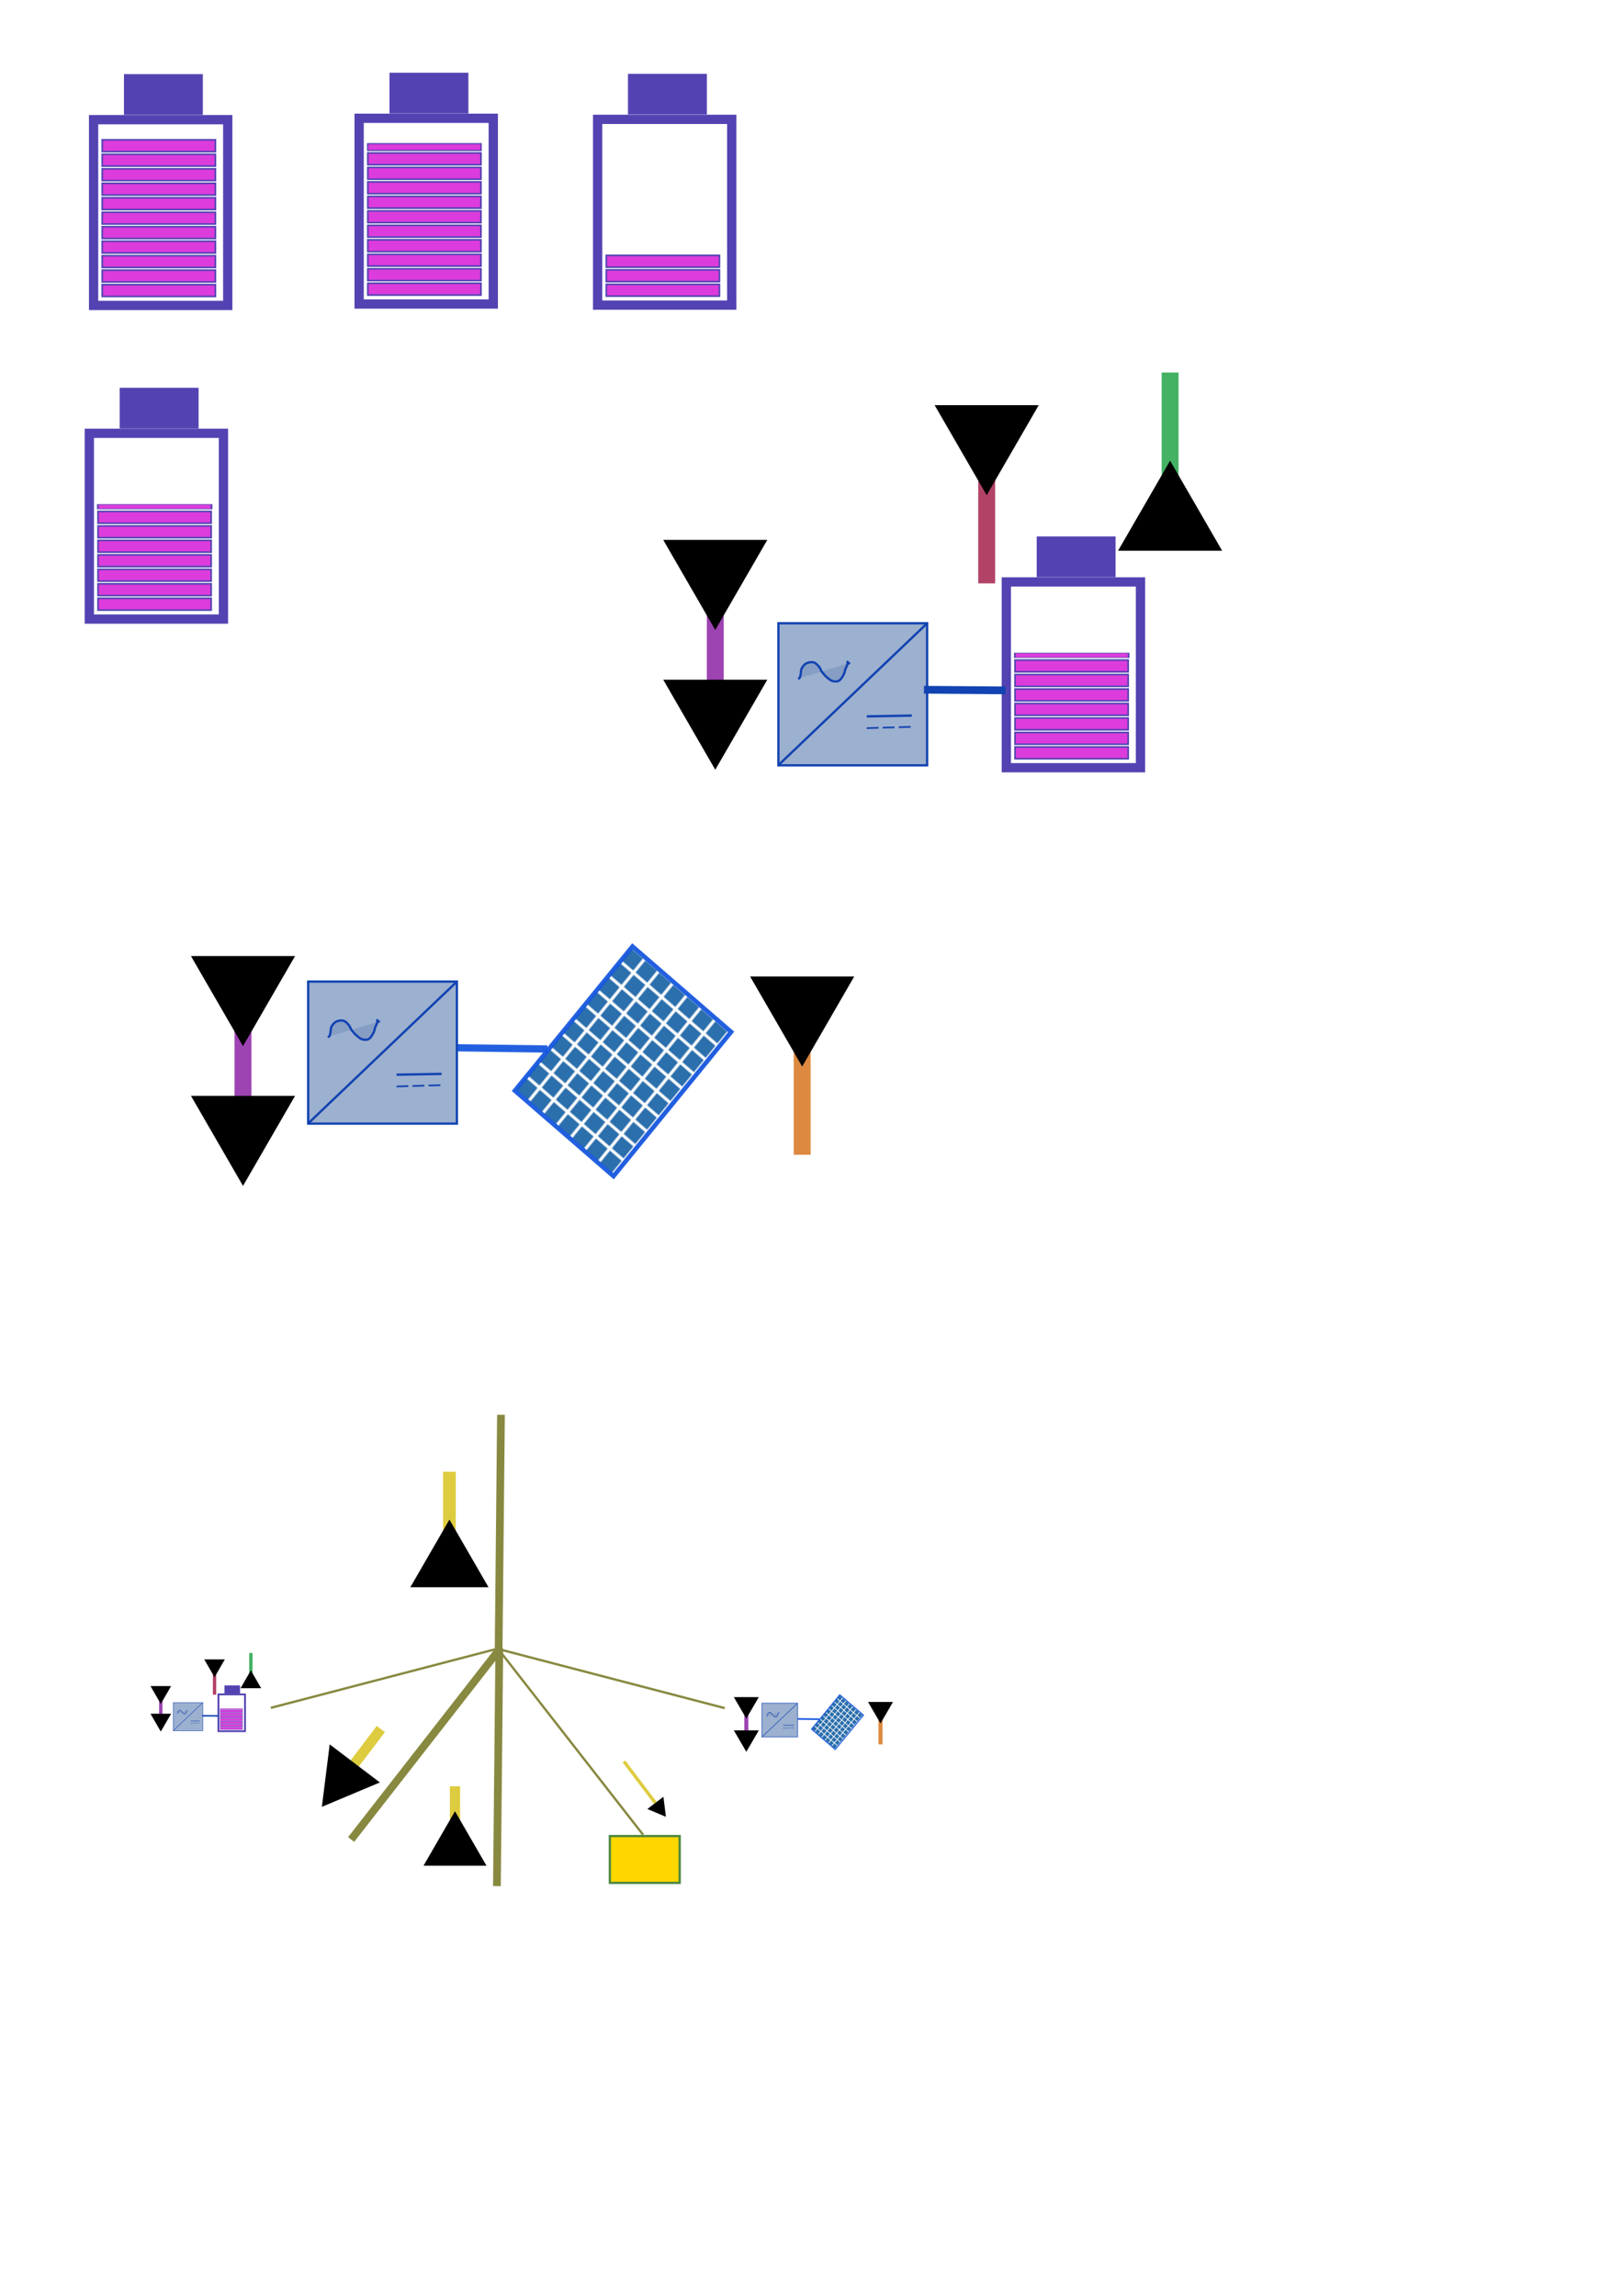 <?xml version="1.0" encoding="UTF-8" standalone="no"?>
<!-- Created with Inkscape (http://www.inkscape.org/) -->

<svg
   width="210mm"
   height="297mm"
   viewBox="0 0 210 297"
   version="1.1"
   id="svg1"
   sodipodi:docname="figures_for_mpopf.svg"
   inkscape:version="1.3.2 (091e20e, 2023-11-25, custom)"
   xmlns:inkscape="http://www.inkscape.org/namespaces/inkscape"
   xmlns:sodipodi="http://sodipodi.sourceforge.net/DTD/sodipodi-0.dtd"
   xmlns:xlink="http://www.w3.org/1999/xlink"
   xmlns="http://www.w3.org/2000/svg"
   xmlns:svg="http://www.w3.org/2000/svg">
  <sodipodi:namedview
     id="namedview1"
     pagecolor="#f8f8f8"
     bordercolor="#121212"
     borderopacity="1"
     inkscape:showpageshadow="0"
     inkscape:pageopacity="0"
     inkscape:pagecheckerboard="true"
     inkscape:deskcolor="#318a16"
     inkscape:document-units="mm"
     labelstyle="default"
     inkscape:zoom="2.6656067"
     inkscape:cx="222.08828"
     inkscape:cy="737.16802"
     inkscape:window-width="3840"
     inkscape:window-height="2126"
     inkscape:window-x="-11"
     inkscape:window-y="133"
     inkscape:window-maximized="1"
     inkscape:current-layer="layer1"
     inkscape:export-bgcolor="#ffffff00"
     showgrid="false" />
  <defs
     id="defs1">
    <marker
       style="overflow:visible"
       id="marker64"
       refX="0"
       refY="0"
       orient="auto-start-reverse"
       inkscape:stockid="Triangle arrow"
       markerWidth="1"
       markerHeight="1"
       viewBox="0 0 1 1"
       inkscape:isstock="true"
       inkscape:collect="always"
       preserveAspectRatio="xMidYMid">
      <path
         transform="scale(0.5)"
         style="fill:context-stroke;fill-rule:evenodd;stroke:context-stroke;stroke-width:1pt"
         d="M 5.77,0 -2.88,5 V -5 Z"
         id="path64" />
    </marker>
    <marker
       style="overflow:visible"
       id="Triangle"
       refX="0"
       refY="0"
       orient="auto-start-reverse"
       inkscape:stockid="Triangle arrow"
       markerWidth="1"
       markerHeight="1"
       viewBox="0 0 1 1"
       inkscape:isstock="true"
       inkscape:collect="always"
       preserveAspectRatio="xMidYMid">
      <path
         transform="scale(0.5)"
         style="fill:context-stroke;fill-rule:evenodd;stroke:context-stroke;stroke-width:1pt"
         d="M 5.77,0 -2.88,5 V -5 Z"
         id="path135" />
    </marker>
    <pattern
       inkscape:collect="always"
       xlink:href="#invert grid"
       preserveAspectRatio="xMidYMid"
       id="pattern64"
       patternTransform="matrix(0.2,0,0,0.2,23.152,36.535)"
       x="0"
       y="0" />
    <pattern
       patternUnits="userSpaceOnUse"
       width="12"
       height="12"
       preserveAspectRatio="xMidYMid"
       id="invert grid"
       x="0"
       y="0"
       style="fill:#2b6fac"
       inkscape:label="Inverted grid"
       inkscape:collect="always"
       inkscape:isstock="true">
      <rect
         style="stroke:none;paint-order:markers fill stroke"
         id="rect2-0"
         width="10"
         height="10"
         x="0"
         y="0" />
    </pattern>
    <linearGradient
       id="swatch4"
       inkscape:swatch="solid">
      <stop
         style="stop-color:#cd09b9;stop-opacity:0.701;"
         offset="0"
         id="stop4" />
    </linearGradient>
    <color-profile
       name="Agfa-:-Swop-Standard"
       xlink:href="../../../../../../../Windows/system32/spool/drivers/color/RSWOP.icm"
       id="color-profile2" />
    <marker
       style="overflow:visible"
       id="Triangle-6"
       refX="0"
       refY="0"
       orient="auto-start-reverse"
       inkscape:stockid="Triangle arrow"
       markerWidth="1"
       markerHeight="1"
       viewBox="0 0 1 1"
       inkscape:isstock="true"
       inkscape:collect="always"
       preserveAspectRatio="xMidYMid">
      <path
         transform="scale(0.5)"
         style="fill:context-stroke;fill-rule:evenodd;stroke:context-stroke;stroke-width:1pt"
         d="M 5.77,0 -2.88,5 V -5 Z"
         id="path135-0" />
    </marker>
    <marker
       style="overflow:visible"
       id="Triangle-6-3"
       refX="0"
       refY="0"
       orient="auto-start-reverse"
       inkscape:stockid="Triangle arrow"
       markerWidth="1"
       markerHeight="1"
       viewBox="0 0 1 1"
       inkscape:isstock="true"
       inkscape:collect="always"
       preserveAspectRatio="xMidYMid">
      <path
         transform="scale(0.5)"
         style="fill:context-stroke;fill-rule:evenodd;stroke:context-stroke;stroke-width:1pt"
         d="M 5.77,0 -2.88,5 V -5 Z"
         id="path135-0-6" />
    </marker>
    <marker
       style="overflow:visible"
       id="Triangle-8"
       refX="0"
       refY="0"
       orient="auto-start-reverse"
       inkscape:stockid="Triangle arrow"
       markerWidth="1"
       markerHeight="1"
       viewBox="0 0 1 1"
       inkscape:isstock="true"
       inkscape:collect="always"
       preserveAspectRatio="xMidYMid">
      <path
         transform="scale(0.5)"
         style="fill:context-stroke;fill-rule:evenodd;stroke:context-stroke;stroke-width:1pt"
         d="M 5.77,0 -2.88,5 V -5 Z"
         id="path135-2" />
    </marker>
    <marker
       style="overflow:visible"
       id="Triangle-2"
       refX="0"
       refY="0"
       orient="auto-start-reverse"
       inkscape:stockid="Triangle arrow"
       markerWidth="1"
       markerHeight="1"
       viewBox="0 0 1 1"
       inkscape:isstock="true"
       inkscape:collect="always"
       preserveAspectRatio="xMidYMid">
      <path
         transform="scale(0.5)"
         style="fill:context-stroke;fill-rule:evenodd;stroke:context-stroke;stroke-width:1pt"
         d="M 5.77,0 -2.88,5 V -5 Z"
         id="path135-8" />
    </marker>
    <pattern
       inkscape:collect="always"
       xlink:href="#invert grid-2"
       preserveAspectRatio="xMidYMid"
       id="pattern64-2"
       patternTransform="matrix(0.2,0,0,0.2,23.152,36.535)"
       x="0"
       y="0" />
    <pattern
       patternUnits="userSpaceOnUse"
       width="12"
       height="12"
       preserveAspectRatio="xMidYMid"
       id="invert grid-2"
       x="0"
       y="0"
       style="fill:#2b6fac"
       inkscape:label="Inverted grid"
       inkscape:collect="always"
       inkscape:isstock="true">
      <rect
         style="stroke:none;paint-order:markers fill stroke"
         id="rect2-0-9"
         width="10"
         height="10"
         x="0"
         y="0" />
    </pattern>
    <marker
       style="overflow:visible"
       id="Triangle-2-8"
       refX="0"
       refY="0"
       orient="auto-start-reverse"
       inkscape:stockid="Triangle arrow"
       markerWidth="1"
       markerHeight="1"
       viewBox="0 0 1 1"
       inkscape:isstock="true"
       inkscape:collect="always"
       preserveAspectRatio="xMidYMid">
      <path
         transform="scale(0.5)"
         style="fill:context-stroke;fill-rule:evenodd;stroke:context-stroke;stroke-width:1pt"
         d="M 5.77,0 -2.88,5 V -5 Z"
         id="path135-8-6" />
    </marker>
    <marker
       style="overflow:visible"
       id="Triangle-6-3-2"
       refX="0"
       refY="0"
       orient="auto-start-reverse"
       inkscape:stockid="Triangle arrow"
       markerWidth="1"
       markerHeight="1"
       viewBox="0 0 1 1"
       inkscape:isstock="true"
       inkscape:collect="always"
       preserveAspectRatio="xMidYMid">
      <path
         transform="scale(0.5)"
         style="fill:context-stroke;fill-rule:evenodd;stroke:context-stroke;stroke-width:1pt"
         d="M 5.77,0 -2.88,5 V -5 Z"
         id="path135-0-6-7" />
    </marker>
    <marker
       style="overflow:visible"
       id="Triangle-8-3"
       refX="0"
       refY="0"
       orient="auto-start-reverse"
       inkscape:stockid="Triangle arrow"
       markerWidth="1"
       markerHeight="1"
       viewBox="0 0 1 1"
       inkscape:isstock="true"
       inkscape:collect="always"
       preserveAspectRatio="xMidYMid">
      <path
         transform="scale(0.5)"
         style="fill:context-stroke;fill-rule:evenodd;stroke:context-stroke;stroke-width:1pt"
         d="M 5.77,0 -2.88,5 V -5 Z"
         id="path135-2-7" />
    </marker>
    <marker
       style="overflow:visible"
       id="Triangle-3"
       refX="0"
       refY="0"
       orient="auto-start-reverse"
       inkscape:stockid="Triangle arrow"
       markerWidth="1"
       markerHeight="1"
       viewBox="0 0 1 1"
       inkscape:isstock="true"
       inkscape:collect="always"
       preserveAspectRatio="xMidYMid">
      <path
         transform="scale(0.5)"
         style="fill:context-stroke;fill-rule:evenodd;stroke:context-stroke;stroke-width:1pt"
         d="M 5.77,0 -2.88,5 V -5 Z"
         id="path135-86" />
    </marker>
    <marker
       style="overflow:visible"
       id="marker64-1"
       refX="0"
       refY="0"
       orient="auto-start-reverse"
       inkscape:stockid="Triangle arrow"
       markerWidth="1"
       markerHeight="1"
       viewBox="0 0 1 1"
       inkscape:isstock="true"
       inkscape:collect="always"
       preserveAspectRatio="xMidYMid">
      <path
         transform="scale(0.5)"
         style="fill:context-stroke;fill-rule:evenodd;stroke:context-stroke;stroke-width:1pt"
         d="M 5.77,0 -2.88,5 V -5 Z"
         id="path64-2" />
    </marker>
    <marker
       style="overflow:visible"
       id="Triangle-6-39"
       refX="0"
       refY="0"
       orient="auto-start-reverse"
       inkscape:stockid="Triangle arrow"
       markerWidth="1"
       markerHeight="1"
       viewBox="0 0 1 1"
       inkscape:isstock="true"
       inkscape:collect="always"
       preserveAspectRatio="xMidYMid">
      <path
         transform="scale(0.5)"
         style="fill:context-stroke;fill-rule:evenodd;stroke:context-stroke;stroke-width:1pt"
         d="M 5.77,0 -2.88,5 V -5 Z"
         id="path135-0-8" />
    </marker>
    <marker
       style="overflow:visible"
       id="Triangle-2-4"
       refX="0"
       refY="0"
       orient="auto-start-reverse"
       inkscape:stockid="Triangle arrow"
       markerWidth="1"
       markerHeight="1"
       viewBox="0 0 1 1"
       inkscape:isstock="true"
       inkscape:collect="always"
       preserveAspectRatio="xMidYMid">
      <path
         transform="scale(0.5)"
         style="fill:context-stroke;fill-rule:evenodd;stroke:context-stroke;stroke-width:1pt"
         d="M 5.77,0 -2.88,5 V -5 Z"
         id="path135-8-7" />
    </marker>
    <marker
       style="overflow:visible"
       id="Triangle-2-4-7"
       refX="0"
       refY="0"
       orient="auto-start-reverse"
       inkscape:stockid="Triangle arrow"
       markerWidth="1"
       markerHeight="1"
       viewBox="0 0 1 1"
       inkscape:isstock="true"
       inkscape:collect="always"
       preserveAspectRatio="xMidYMid">
      <path
         transform="scale(0.5)"
         style="fill:context-stroke;fill-rule:evenodd;stroke:context-stroke;stroke-width:1pt"
         d="M 5.77,0 -2.88,5 V -5 Z"
         id="path135-8-7-9" />
    </marker>
    <marker
       style="overflow:visible"
       id="Triangle-2-4-6"
       refX="0"
       refY="0"
       orient="auto-start-reverse"
       inkscape:stockid="Triangle arrow"
       markerWidth="1"
       markerHeight="1"
       viewBox="0 0 1 1"
       inkscape:isstock="true"
       inkscape:collect="always"
       preserveAspectRatio="xMidYMid">
      <path
         transform="scale(0.5)"
         style="fill:context-stroke;fill-rule:evenodd;stroke:context-stroke;stroke-width:1pt"
         d="M 5.77,0 -2.88,5 V -5 Z"
         id="path135-8-7-92" />
    </marker>
    <marker
       style="overflow:visible"
       id="Triangle-2-4-7-9"
       refX="0"
       refY="0"
       orient="auto-start-reverse"
       inkscape:stockid="Triangle arrow"
       markerWidth="1"
       markerHeight="1"
       viewBox="0 0 1 1"
       inkscape:isstock="true"
       inkscape:collect="always"
       preserveAspectRatio="xMidYMid">
      <path
         transform="scale(0.5)"
         style="fill:context-stroke;fill-rule:evenodd;stroke:context-stroke;stroke-width:1pt"
         d="M 5.77,0 -2.88,5 V -5 Z"
         id="path135-8-7-9-4" />
    </marker>
  </defs>
  <g
     inkscape:label="Layer 1"
     inkscape:groupmode="layer"
     id="layer1">
    <g
       id="g27"
       transform="matrix(4,0,0,4,-13.098,-10.905)">
      <rect
         style="fill:#ffffff;stroke:#5343b2;stroke-width:0.3;stroke-dasharray:none;stroke-opacity:1"
         id="rect2"
         width="4.339"
         height="6.008"
         x="6.302"
         y="6.597" />
      <rect
         style="fill:#dc3cdc;fill-opacity:1;stroke:#5343b2;stroke-width:0.053;stroke-dasharray:none;stroke-opacity:1"
         id="rect4-8-1-1-3"
         width="3.66"
         height="0.381"
         x="6.582"
         y="7.249" />
      <use
         x="0"
         y="0"
         xlink:href="#rect4"
         id="use27-3-7-6"
         transform="translate(0,-3.747)" />
      <rect
         style="fill:#dc3cdc;fill-opacity:1;stroke:#5343b2;stroke-width:0.053;stroke-dasharray:none;stroke-opacity:1"
         id="rect4-8-1-1"
         width="3.66"
         height="0.381"
         x="6.582"
         y="8.186" />
      <use
         x="0"
         y="0"
         xlink:href="#rect4"
         id="use27-3-7"
         transform="translate(0,-2.81)" />
      <rect
         style="fill:#dc3cdc;fill-opacity:1;stroke:#5343b2;stroke-width:0.053;stroke-dasharray:none;stroke-opacity:1"
         id="rect4-8-2"
         width="3.66"
         height="0.381"
         x="6.582"
         y="9.122" />
      <use
         x="0"
         y="0"
         xlink:href="#rect4"
         id="use27-6"
         transform="translate(0,-1.873)" />
      <rect
         style="fill:#dc3cdc;fill-opacity:1;stroke:#5343b2;stroke-width:0.053;stroke-dasharray:none;stroke-opacity:1"
         id="rect4-8-1"
         width="3.66"
         height="0.381"
         x="6.582"
         y="10.059" />
      <use
         x="0"
         y="0"
         xlink:href="#rect4"
         id="use27-3"
         transform="translate(0,-0.937)" />
      <rect
         style="fill:#dc3cdc;fill-opacity:1;stroke:#5343b2;stroke-width:0.053;stroke-dasharray:none;stroke-opacity:1"
         id="rect4-8"
         width="3.66"
         height="0.381"
         x="6.582"
         y="10.996" />
      <rect
         style="fill:#5343b2;fill-opacity:1;stroke-width:0.5;stroke-dasharray:none"
         id="rect3"
         width="2.552"
         height="1.315"
         x="7.284"
         y="5.124" />
      <rect
         style="fill:#dc3cdc;fill-opacity:1;stroke:#5343b2;stroke-width:0.053;stroke-dasharray:none;stroke-opacity:1"
         id="rect4"
         width="3.66"
         height="0.381"
         x="6.582"
         y="11.464" />
      <use
         x="0"
         y="0"
         xlink:href="#rect4"
         id="use27"
         transform="translate(0,0.468)" />
    </g>
    <g
       id="g347">
      <rect
         style="fill:#ffffff;stroke:#5343b2;stroke-width:1.2;stroke-dasharray:none;stroke-opacity:1"
         id="rect2-4"
         width="17.355"
         height="24.03"
         x="46.47"
         y="15.303" />
      <rect
         style="fill:#dc3cdc;fill-opacity:1;stroke:#5343b2;stroke-width:0.161;stroke-dasharray:none;stroke-opacity:1"
         id="rect4-8-1-1-3-8"
         width="14.69"
         height="0.869"
         x="47.565"
         y="18.594" />
      <use
         x="0"
         y="0"
         xlink:href="#rect4-9"
         id="use27-3-7-6-3"
         transform="translate(3.4807313e-7,-14.988)" />
      <rect
         style="fill:#dc3cdc;fill-opacity:1;stroke:#5343b2;stroke-width:0.213;stroke-dasharray:none;stroke-opacity:1"
         id="rect4-8-1-1-2"
         width="14.638"
         height="1.524"
         x="47.591"
         y="21.66" />
      <use
         x="0"
         y="0"
         xlink:href="#rect4-9"
         id="use27-3-7-5"
         transform="translate(3.4807313e-7,-11.241)" />
      <rect
         style="fill:#dc3cdc;fill-opacity:1;stroke:#5343b2;stroke-width:0.213;stroke-dasharray:none;stroke-opacity:1"
         id="rect4-8-2-6"
         width="14.638"
         height="1.524"
         x="47.591"
         y="25.407" />
      <use
         x="0"
         y="0"
         xlink:href="#rect4-9"
         id="use27-6-7"
         transform="translate(3.4807313e-7,-7.494)" />
      <rect
         style="fill:#dc3cdc;fill-opacity:1;stroke:#5343b2;stroke-width:0.213;stroke-dasharray:none;stroke-opacity:1"
         id="rect4-8-1-8"
         width="14.638"
         height="1.524"
         x="47.591"
         y="29.154" />
      <use
         x="0"
         y="0"
         xlink:href="#rect4-9"
         id="use27-3-9"
         transform="translate(3.4807313e-7,-3.747)" />
      <rect
         style="fill:#dc3cdc;fill-opacity:1;stroke:#5343b2;stroke-width:0.213;stroke-dasharray:none;stroke-opacity:1"
         id="rect4-8-8"
         width="14.638"
         height="1.524"
         x="47.591"
         y="32.901" />
      <rect
         style="fill:#5343b2;fill-opacity:1;stroke-width:2;stroke-dasharray:none"
         id="rect3-5"
         width="10.209"
         height="5.262"
         x="50.396"
         y="9.413" />
      <rect
         style="fill:#dc3cdc;fill-opacity:1;stroke:#5343b2;stroke-width:0.213;stroke-dasharray:none;stroke-opacity:1"
         id="rect4-9"
         width="14.638"
         height="1.524"
         x="47.591"
         y="34.774" />
      <use
         x="0"
         y="0"
         xlink:href="#rect4-9"
         id="use27-0"
         transform="translate(-3.4807313e-7,1.873)" />
    </g>
    <g
       id="g354">
      <rect
         style="fill:#ffffff;stroke:#5343b2;stroke-width:1.2;stroke-dasharray:none;stroke-opacity:1"
         id="rect2-6"
         width="17.355"
         height="24.03"
         x="77.326"
         y="15.441" />
      <rect
         style="fill:#dc3cdc;fill-opacity:1;stroke:#5343b2;stroke-width:0.213;stroke-dasharray:none;stroke-opacity:1"
         id="rect4-8-86"
         width="14.638"
         height="1.524"
         x="78.447"
         y="33.039" />
      <rect
         style="fill:#5343b2;fill-opacity:1;stroke-width:2;stroke-dasharray:none"
         id="rect3-8"
         width="10.209"
         height="5.262"
         x="81.252"
         y="9.551" />
      <rect
         style="fill:#dc3cdc;fill-opacity:1;stroke:#5343b2;stroke-width:0.213;stroke-dasharray:none;stroke-opacity:1"
         id="rect4-4"
         width="14.638"
         height="1.524"
         x="78.447"
         y="34.912" />
      <use
         x="0"
         y="0"
         xlink:href="#rect4-4"
         id="use27-36"
         transform="translate(-3.4807313e-7,1.873)" />
    </g>
    <g
       id="g28"
       transform="matrix(4,0,0,4,-15.847,-11.612)">
      <rect
         style="fill:#ffffff;stroke:#5343b2;stroke-width:0.3;stroke-dasharray:none;stroke-opacity:1"
         id="rect2-1"
         width="4.339"
         height="6.008"
         x="6.851"
         y="16.917" />
      <use
         x="0"
         y="0"
         xlink:href="#rect4-87"
         id="use27-3-7-9"
         transform="matrix(1.006,0,0,0.383,-0.05,10.875)" />
      <rect
         style="fill:#dc3cdc;fill-opacity:1;stroke:#5343b2;stroke-width:0.053;stroke-dasharray:none;stroke-opacity:1"
         id="rect4-8-2-9"
         width="3.66"
         height="0.381"
         x="7.132"
         y="19.443" />
      <use
         x="0"
         y="0"
         xlink:href="#rect4-87"
         id="use27-6-1"
         transform="translate(-3.9342331e-7,-1.873)" />
      <rect
         style="fill:#dc3cdc;fill-opacity:1;stroke:#5343b2;stroke-width:0.053;stroke-dasharray:none;stroke-opacity:1"
         id="rect4-8-1-2"
         width="3.66"
         height="0.381"
         x="7.132"
         y="20.38" />
      <use
         x="0"
         y="0"
         xlink:href="#rect4-87"
         id="use27-3-4"
         transform="translate(-3.9342331e-7,-0.937)" />
      <rect
         style="fill:#dc3cdc;fill-opacity:1;stroke:#5343b2;stroke-width:0.053;stroke-dasharray:none;stroke-opacity:1"
         id="rect4-8-6"
         width="3.66"
         height="0.381"
         x="7.132"
         y="21.317" />
      <rect
         style="fill:#5343b2;fill-opacity:1;stroke-width:0.5;stroke-dasharray:none"
         id="rect3-4"
         width="2.552"
         height="1.315"
         x="7.833"
         y="15.445" />
      <rect
         style="fill:#dc3cdc;fill-opacity:1;stroke:#5343b2;stroke-width:0.053;stroke-dasharray:none;stroke-opacity:1"
         id="rect4-87"
         width="3.66"
         height="0.381"
         x="7.132"
         y="21.785" />
      <use
         x="0"
         y="0"
         xlink:href="#rect4-87"
         id="use27-1"
         transform="translate(3.9342331e-7,0.468)" />
    </g>
    <g
       id="g29"
       transform="translate(-1.546,0.412)" />
    <g
       id="battery-inverter-system"
       inkscape:label="battery-inverter-system"
       inkscape:export-filename="battery-inverter-system.png"
       inkscape:export-xdpi="400.03"
       inkscape:export-ydpi="400.03">
      <g
         id="g533">
        <g
           id="g28-7"
           transform="matrix(4,0,0,4,102.806,7.618)">
          <rect
             style="fill:#ffffff;stroke:#5343b2;stroke-width:0.3;stroke-dasharray:none;stroke-opacity:1"
             id="rect2-1-0"
             width="4.339"
             height="6.008"
             x="6.851"
             y="16.917" />
          <use
             x="0"
             y="0"
             xlink:href="#rect4-87-4"
             id="use27-3-7-9-5"
             transform="matrix(1.006,0,0,0.383,-0.05,10.875)" />
          <rect
             style="fill:#dc3cdc;fill-opacity:1;stroke:#5343b2;stroke-width:0.053;stroke-dasharray:none;stroke-opacity:1"
             id="rect4-8-2-9-0"
             width="3.66"
             height="0.381"
             x="7.132"
             y="19.443" />
          <use
             x="0"
             y="0"
             xlink:href="#rect4-87-4"
             id="use27-6-1-9"
             transform="translate(-3.9342331e-7,-1.873)" />
          <rect
             style="fill:#dc3cdc;fill-opacity:1;stroke:#5343b2;stroke-width:0.053;stroke-dasharray:none;stroke-opacity:1"
             id="rect4-8-1-2-0"
             width="3.66"
             height="0.381"
             x="7.132"
             y="20.38" />
          <use
             x="0"
             y="0"
             xlink:href="#rect4-87-4"
             id="use27-3-4-7"
             transform="translate(-3.9342331e-7,-0.937)" />
          <rect
             style="fill:#dc3cdc;fill-opacity:1;stroke:#5343b2;stroke-width:0.053;stroke-dasharray:none;stroke-opacity:1"
             id="rect4-8-6-1"
             width="3.66"
             height="0.381"
             x="7.132"
             y="21.317" />
          <rect
             style="fill:#5343b2;fill-opacity:1;stroke-width:0.5;stroke-dasharray:none"
             id="rect3-4-6"
             width="2.552"
             height="1.315"
             x="7.833"
             y="15.445" />
          <rect
             style="fill:#dc3cdc;fill-opacity:1;stroke:#5343b2;stroke-width:0.053;stroke-dasharray:none;stroke-opacity:1"
             id="rect4-87-4"
             width="3.66"
             height="0.381"
             x="7.132"
             y="21.785" />
          <use
             x="0"
             y="0"
             xlink:href="#rect4-87-4"
             id="use27-1-8"
             transform="translate(3.9342331e-7,0.468)" />
        </g>
      </g>
      <path
         style="fill:#ff0000;fill-opacity:1;stroke:#b24367;stroke-width:2.188;stroke-linecap:square;stroke-dasharray:none;stroke-opacity:1;marker-start:url(#Triangle)"
         d="m 127.667,56.295 v 2.701 15.383"
         id="path28"
         sodipodi:nodetypes="ccc" />
      <path
         style="fill:#55d400;fill-opacity:1;stroke:#43b263;stroke-width:2.188;stroke-linecap:square;stroke-dasharray:none;stroke-opacity:1;marker-start:url(#marker64)"
         d="M 151.4,67.368 V 64.667 49.284"
         id="path28-3"
         sodipodi:nodetypes="ccc"
         inkscape:export-filename="battery-Pc-Pd.png"
         inkscape:export-xdpi="96"
         inkscape:export-ydpi="96" />
      <path
         style="fill:#ff0000;fill-opacity:1;stroke:#9d43b2;stroke-width:2.188;stroke-linecap:square;stroke-dasharray:none;stroke-opacity:1;marker-start:url(#Triangle-6);marker-end:url(#Triangle)"
         d="m 92.549,73.725 v 2.701 15.383"
         id="path28-2"
         sodipodi:nodetypes="ccc" />
      <g
         id="inverter">
        <rect
           style="fill:#809ac1;fill-opacity:0.776;stroke:#1243b2;stroke-width:0.296;stroke-linecap:square;stroke-dasharray:none;stroke-dashoffset:0.378;stroke-opacity:1"
           id="rect66"
           width="19.243"
           height="18.38"
           x="100.717"
           y="80.629" />
        <path
           style="fill:#809ac1;fill-opacity:0.776;stroke:#1243b2;stroke-width:0.217;stroke-linecap:square;stroke-dasharray:none;stroke-dashoffset:0.378;stroke-opacity:1"
           d="m 116.409,94.074 1.311,-0.041"
           id="path82-9-2-1" />
        <path
           style="fill:#809ac1;fill-opacity:0.776;stroke:#1243b2;stroke-width:0.217;stroke-linecap:square;stroke-dasharray:none;stroke-dashoffset:0.378;stroke-opacity:1"
           d="m 114.322,94.135 1.311,-0.041"
           id="path82-9-2" />
        <path
           style="fill:#809ac1;fill-opacity:0.776;stroke:#1243b2;stroke-width:0.217;stroke-linecap:square;stroke-dasharray:none;stroke-dashoffset:0.378;stroke-opacity:1"
           d="m 112.258,94.196 1.311,-0.041"
           id="path82-9" />
        <path
           style="fill:#c1d7c1;fill-opacity:0.776;stroke:#1243b2;stroke-width:0.301;stroke-linecap:square;stroke-dasharray:none;stroke-dashoffset:0.378;stroke-opacity:1"
           d="M 119.88,80.714 100.788,98.916"
           id="path67" />
        <path
           style="fill:#809ac1;fill-opacity:0.776;stroke:#1243b2;stroke-width:0.3;stroke-linecap:square;stroke-dasharray:none;stroke-dashoffset:0.378;stroke-opacity:1"
           d="m 103.396,87.75 c 0.033,-0.035 0.096,-0.087 0.115,-0.141 0.098,-0.283 0.107,-0.584 0.149,-0.878 0.015,-0.102 0.029,-0.181 0.079,-0.276 0.102,-0.192 0.332,-0.493 0.517,-0.596 0.313,-0.175 0.783,-0.275 1.129,-0.129 0.233,0.099 0.488,0.388 0.643,0.591 0.136,0.179 0.176,0.399 0.303,0.584 0.045,0.065 0.11,0.113 0.161,0.173 0.36,0.427 -0.092,0.007 0.627,0.655 0.048,0.043 0.105,0.075 0.156,0.113 0.061,0.046 0.116,0.1 0.181,0.139 0.261,0.155 0.551,0.191 0.85,0.161 0.299,-0.03 0.485,-0.274 0.639,-0.509 0.111,-0.17 0.218,-0.345 0.296,-0.533 0.28,-0.981 0.047,-0.285 0.29,-0.853 0.05,-0.118 0.112,-0.28 0.136,-0.41 0.011,-0.057 0.015,-0.115 0.017,-0.173 5.3e-4,-0.021 -0.019,-0.068 -0.033,-0.053 -0.063,0.07 0.168,0.169 0.201,0.187"
           id="path72" />
        <path
           style="fill:#809ac1;fill-opacity:0.776;stroke:#1243b2;stroke-width:0.3;stroke-linecap:square;stroke-dasharray:none;stroke-dashoffset:0.378;stroke-opacity:1"
           d="m 112.299,92.674 5.534,-0.099"
           id="path82" />
      </g>
      <path
         style="fill:#809ac1;fill-opacity:0.776;stroke:#1243b2;stroke-width:1;stroke-linecap:square;stroke-dasharray:none;stroke-dashoffset:0.378;stroke-opacity:1"
         d="m 120.053,89.233 9.554,0.074 v 0"
         id="path83" />
    </g>
    <g
       id="g7"
       inkscape:label="solar-inverter-system"
       inkscape:export-filename="solar-with-inverter.png"
       inkscape:export-xdpi="400.03"
       inkscape:export-ydpi="400.03">
      <g
         id="g6"
         transform="translate(-4.367,9.33)">
        <rect
           style="fill:url(#pattern64);fill-opacity:1;stroke:#1757de;stroke-width:0.577;stroke-dasharray:none;stroke-opacity:0.944"
           id="rect34"
           width="16.884"
           height="24.081"
           x="138.31"
           y="29.048"
           transform="matrix(0.756,0.655,-0.632,0.775,0,0)" />
        <path
           style="fill:#a2b6f3;fill-opacity:1;stroke:#1757de;stroke-width:0.937;stroke-linecap:square;stroke-dasharray:7.495, 0.937;stroke-dashoffset:0.094;stroke-opacity:0.944"
           d="m 63.996,126.224 10.716,0.142"
           id="path65" />
        <rect
           style="fill:#809ac1;fill-opacity:0.776;stroke:#1243b2;stroke-width:0.296;stroke-linecap:square;stroke-dasharray:none;stroke-dashoffset:0.378;stroke-opacity:1"
           id="rect1"
           width="19.243"
           height="18.38"
           x="44.24"
           y="117.652" />
        <path
           style="fill:#809ac1;fill-opacity:0.776;stroke:#1243b2;stroke-width:0.217;stroke-linecap:square;stroke-dasharray:none;stroke-dashoffset:0.378;stroke-opacity:1"
           d="m 59.931,131.098 1.311,-0.041"
           id="path1" />
        <path
           style="fill:#809ac1;fill-opacity:0.776;stroke:#1243b2;stroke-width:0.217;stroke-linecap:square;stroke-dasharray:none;stroke-dashoffset:0.378;stroke-opacity:1"
           d="m 57.844,131.158 1.311,-0.041"
           id="path2" />
        <path
           style="fill:#809ac1;fill-opacity:0.776;stroke:#1243b2;stroke-width:0.217;stroke-linecap:square;stroke-dasharray:none;stroke-dashoffset:0.378;stroke-opacity:1"
           d="m 55.78,131.219 1.311,-0.041"
           id="path3" />
        <path
           style="fill:#c1d7c1;fill-opacity:0.776;stroke:#1243b2;stroke-width:0.301;stroke-linecap:square;stroke-dasharray:none;stroke-dashoffset:0.378;stroke-opacity:1"
           d="m 63.402,117.737 -19.092,18.201"
           id="path4" />
        <path
           style="fill:#809ac1;fill-opacity:0.776;stroke:#1243b2;stroke-width:0.3;stroke-linecap:square;stroke-dasharray:none;stroke-dashoffset:0.378;stroke-opacity:1"
           d="m 46.918,124.774 c 0.033,-0.035 0.096,-0.087 0.115,-0.141 0.098,-0.283 0.107,-0.585 0.149,-0.878 0.015,-0.102 0.029,-0.181 0.079,-0.276 0.102,-0.192 0.332,-0.493 0.517,-0.596 0.313,-0.175 0.783,-0.275 1.129,-0.129 0.233,0.099 0.488,0.388 0.643,0.591 0.136,0.179 0.176,0.399 0.303,0.584 0.045,0.065 0.11,0.113 0.161,0.173 0.36,0.427 -0.092,0.007 0.627,0.655 0.048,0.043 0.105,0.074 0.156,0.113 0.061,0.046 0.116,0.1 0.181,0.139 0.261,0.155 0.551,0.191 0.85,0.161 0.299,-0.03 0.485,-0.274 0.639,-0.509 0.111,-0.17 0.218,-0.345 0.296,-0.533 0.28,-0.981 0.047,-0.285 0.29,-0.853 0.05,-0.118 0.112,-0.28 0.136,-0.41 0.011,-0.057 0.015,-0.115 0.017,-0.173 5.3e-4,-0.021 -0.019,-0.068 -0.033,-0.053 -0.063,0.07 0.168,0.169 0.201,0.187"
           id="path5" />
        <path
           style="fill:#666f64;fill-opacity:1;stroke:#dd8940;stroke-width:2.188;stroke-linecap:square;stroke-dasharray:none;stroke-opacity:1;marker-start:url(#Triangle-2)"
           d="m 103.793,130.207 v 2.701 15.383"
           id="path28-0"
           sodipodi:nodetypes="ccc"
           transform="translate(4.367,-9.33)" />
        <path
           style="fill:#809ac1;fill-opacity:0.776;stroke:#1243b2;stroke-width:0.3;stroke-linecap:square;stroke-dasharray:none;stroke-dashoffset:0.378;stroke-opacity:1"
           d="m 55.821,129.697 5.534,-0.099"
           id="path6" />
        <path
           style="fill:#ff0000;fill-opacity:1;stroke:#9d43b2;stroke-width:2.188;stroke-linecap:square;stroke-dasharray:none;stroke-opacity:1;marker-start:url(#Triangle-6-3);marker-end:url(#Triangle-8)"
           d="m 35.81,118.233 v 2.701 15.383"
           id="path28-2-0"
           sodipodi:nodetypes="ccc" />
      </g>
    </g>
    <g
       id="g9"
       inkscape:label="branch-flow-model"
       inkscape:export-filename="branch-flow-network.png"
       inkscape:export-xdpi="400.03"
       inkscape:export-ydpi="400.03">
      <path
         style="fill:#666f64;fill-opacity:1;stroke:#decc40;stroke-width:1.644;stroke-linecap:square;stroke-dasharray:none;stroke-opacity:1;marker-start:url(#Triangle-2-4)"
         d="m 62.518,193.092 v -1.674 -9.535"
         id="path28-0-4"
         sodipodi:nodetypes="ccc"
         transform="translate(-4.367,9.33)" />
      <path
         style="fill:#666f64;fill-opacity:1;stroke:#decc40;stroke-width:1.324;stroke-linecap:square;stroke-dasharray:none;stroke-opacity:1;marker-start:url(#Triangle-2-4-7)"
         d="m 48.854,220.666 0.656,-0.865 3.735,-4.927"
         id="path28-0-4-7"
         sodipodi:nodetypes="ccc"
         transform="translate(-4.367,9.33)" />
      <path
         style="fill:#666f64;fill-opacity:1;stroke:#decc40;stroke-width:1.324;stroke-linecap:square;stroke-dasharray:none;stroke-opacity:1;marker-start:url(#Triangle-2-4-6)"
         d="m 63.239,229.681 v -1.085 -6.183"
         id="path28-0-4-1"
         sodipodi:nodetypes="ccc"
         transform="translate(-4.367,9.33)" />
      <path
         style="fill:#666f64;fill-opacity:1;stroke:#decc40;stroke-width:0.424;stroke-linecap:square;stroke-dasharray:none;stroke-opacity:1;marker-start:url(#Triangle-2-4-7-9)"
         d="m 89.621,224.503 -0.656,-0.865 -3.735,-4.927"
         id="path28-0-4-7-3"
         sodipodi:nodetypes="ccc"
         transform="translate(-4.367,9.33)" />
      <g
         id="g7-2"
         inkscape:label="solar-inverter-system"
         inkscape:export-filename="solar-with-inverter.png"
         inkscape:export-xdpi="400.03"
         inkscape:export-ydpi="400.03"
         transform="matrix(0.24,0,0,0.238,89.02,190.11)">
        <g
           id="g6-0"
           transform="translate(-4.367,9.33)">
          <rect
             style="fill:url(#pattern64-2);fill-opacity:1;stroke:#1757de;stroke-width:0.577;stroke-dasharray:none;stroke-opacity:0.944"
             id="rect34-1"
             width="16.884"
             height="24.081"
             x="138.31"
             y="29.048"
             transform="matrix(0.756,0.655,-0.632,0.775,0,0)" />
          <path
             style="fill:#a2b6f3;fill-opacity:1;stroke:#1757de;stroke-width:0.937;stroke-linecap:square;stroke-dasharray:7.495, 0.937;stroke-dashoffset:0.094;stroke-opacity:0.944"
             d="m 63.996,126.224 10.716,0.142"
             id="path65-3" />
          <rect
             style="fill:#809ac1;fill-opacity:0.776;stroke:#1243b2;stroke-width:0.296;stroke-linecap:square;stroke-dasharray:none;stroke-dashoffset:0.378;stroke-opacity:1"
             id="rect1-3"
             width="19.243"
             height="18.38"
             x="44.24"
             y="117.652" />
          <path
             style="fill:#809ac1;fill-opacity:0.776;stroke:#1243b2;stroke-width:0.217;stroke-linecap:square;stroke-dasharray:none;stroke-dashoffset:0.378;stroke-opacity:1"
             d="m 59.931,131.098 1.311,-0.041"
             id="path1-5" />
          <path
             style="fill:#809ac1;fill-opacity:0.776;stroke:#1243b2;stroke-width:0.217;stroke-linecap:square;stroke-dasharray:none;stroke-dashoffset:0.378;stroke-opacity:1"
             d="m 57.844,131.158 1.311,-0.041"
             id="path2-0" />
          <path
             style="fill:#809ac1;fill-opacity:0.776;stroke:#1243b2;stroke-width:0.217;stroke-linecap:square;stroke-dasharray:none;stroke-dashoffset:0.378;stroke-opacity:1"
             d="m 55.78,131.219 1.311,-0.041"
             id="path3-6" />
          <path
             style="fill:#c1d7c1;fill-opacity:0.776;stroke:#1243b2;stroke-width:0.301;stroke-linecap:square;stroke-dasharray:none;stroke-dashoffset:0.378;stroke-opacity:1"
             d="m 63.402,117.737 -19.092,18.201"
             id="path4-4" />
          <path
             style="fill:#809ac1;fill-opacity:0.776;stroke:#1243b2;stroke-width:0.3;stroke-linecap:square;stroke-dasharray:none;stroke-dashoffset:0.378;stroke-opacity:1"
             d="m 46.918,124.774 c 0.033,-0.035 0.096,-0.087 0.115,-0.141 0.098,-0.283 0.107,-0.585 0.149,-0.878 0.015,-0.102 0.029,-0.181 0.079,-0.276 0.102,-0.192 0.332,-0.493 0.517,-0.596 0.313,-0.175 0.783,-0.275 1.129,-0.129 0.233,0.099 0.488,0.388 0.643,0.591 0.136,0.179 0.176,0.399 0.303,0.584 0.045,0.065 0.11,0.113 0.161,0.173 0.36,0.427 -0.092,0.007 0.627,0.655 0.048,0.043 0.105,0.074 0.156,0.113 0.061,0.046 0.116,0.1 0.181,0.139 0.261,0.155 0.551,0.191 0.85,0.161 0.299,-0.03 0.485,-0.274 0.639,-0.509 0.111,-0.17 0.218,-0.345 0.296,-0.533 0.28,-0.981 0.047,-0.285 0.29,-0.853 0.05,-0.118 0.112,-0.28 0.136,-0.41 0.011,-0.057 0.015,-0.115 0.017,-0.173 5.3e-4,-0.021 -0.019,-0.068 -0.033,-0.053 -0.063,0.07 0.168,0.169 0.201,0.187"
             id="path5-9" />
          <path
             style="fill:#666f64;fill-opacity:1;stroke:#dd8940;stroke-width:2.188;stroke-linecap:square;stroke-dasharray:none;stroke-opacity:1;marker-start:url(#Triangle-2-8)"
             d="m 103.793,130.207 v 2.701 15.383"
             id="path28-0-2"
             sodipodi:nodetypes="ccc"
             transform="translate(4.367,-9.33)" />
          <path
             style="fill:#809ac1;fill-opacity:0.776;stroke:#1243b2;stroke-width:0.3;stroke-linecap:square;stroke-dasharray:none;stroke-dashoffset:0.378;stroke-opacity:1"
             d="m 55.821,129.697 5.534,-0.099"
             id="path6-4" />
          <path
             style="fill:#ff0000;fill-opacity:1;stroke:#9d43b2;stroke-width:2.188;stroke-linecap:square;stroke-dasharray:none;stroke-opacity:1;marker-start:url(#Triangle-6-3-2);marker-end:url(#Triangle-8-3)"
             d="m 35.81,118.233 v 2.701 15.383"
             id="path28-2-0-5"
             sodipodi:nodetypes="ccc" />
        </g>
      </g>
      <g
         id="battery-inverter-system-4"
         inkscape:label="battery-inverter-system"
         inkscape:export-filename="battery-inverter-system.png"
         inkscape:export-xdpi="400.03"
         inkscape:export-ydpi="400.03"
         transform="matrix(0.198,0,0,0.198,2.481,204.291)">
        <g
           id="g533-2">
          <g
             id="g28-7-7"
             transform="matrix(4,0,0,4,102.806,7.618)">
            <rect
               style="fill:#ffffff;stroke:#5343b2;stroke-width:0.3;stroke-dasharray:none;stroke-opacity:1"
               id="rect2-1-0-8"
               width="4.339"
               height="6.008"
               x="6.851"
               y="16.917" />
            <use
               x="0"
               y="0"
               xlink:href="#rect4-87-4-5"
               id="use27-3-7-9-5-7"
               transform="matrix(1.006,0,0,0.383,-0.05,10.875)" />
            <rect
               style="fill:#dc3cdc;fill-opacity:1;stroke:#5343b2;stroke-width:0.053;stroke-dasharray:none;stroke-opacity:1"
               id="rect4-8-2-9-0-4"
               width="3.66"
               height="0.381"
               x="7.132"
               y="19.443" />
            <use
               x="0"
               y="0"
               xlink:href="#rect4-87-4-5"
               id="use27-6-1-9-1"
               transform="translate(-3.9342331e-7,-1.873)" />
            <rect
               style="fill:#dc3cdc;fill-opacity:1;stroke:#5343b2;stroke-width:0.053;stroke-dasharray:none;stroke-opacity:1"
               id="rect4-8-1-2-0-6"
               width="3.66"
               height="0.381"
               x="7.132"
               y="20.38" />
            <use
               x="0"
               y="0"
               xlink:href="#rect4-87-4-5"
               id="use27-3-4-7-0"
               transform="translate(-3.9342331e-7,-0.937)" />
            <rect
               style="fill:#dc3cdc;fill-opacity:1;stroke:#5343b2;stroke-width:0.053;stroke-dasharray:none;stroke-opacity:1"
               id="rect4-8-6-1-0"
               width="3.66"
               height="0.381"
               x="7.132"
               y="21.317" />
            <rect
               style="fill:#5343b2;fill-opacity:1;stroke-width:0.5;stroke-dasharray:none"
               id="rect3-4-6-9"
               width="2.552"
               height="1.315"
               x="7.833"
               y="15.445" />
            <rect
               style="fill:#dc3cdc;fill-opacity:1;stroke:#5343b2;stroke-width:0.053;stroke-dasharray:none;stroke-opacity:1"
               id="rect4-87-4-5"
               width="3.66"
               height="0.381"
               x="7.132"
               y="21.785" />
            <use
               x="0"
               y="0"
               xlink:href="#rect4-87-4-5"
               id="use27-1-8-1"
               transform="translate(3.9342331e-7,0.468)" />
          </g>
        </g>
        <path
           style="fill:#ff0000;fill-opacity:1;stroke:#b24367;stroke-width:2.188;stroke-linecap:square;stroke-dasharray:none;stroke-opacity:1;marker-start:url(#Triangle-3)"
           d="m 127.667,56.295 v 2.701 15.383"
           id="path28-5"
           sodipodi:nodetypes="ccc" />
        <path
           style="fill:#55d400;fill-opacity:1;stroke:#43b263;stroke-width:2.188;stroke-linecap:square;stroke-dasharray:none;stroke-opacity:1;marker-start:url(#marker64-1)"
           d="M 151.4,67.368 V 64.667 49.284"
           id="path28-3-6"
           sodipodi:nodetypes="ccc"
           inkscape:export-filename="battery-Pc-Pd.png"
           inkscape:export-xdpi="96"
           inkscape:export-ydpi="96" />
        <path
           style="fill:#ff0000;fill-opacity:1;stroke:#9d43b2;stroke-width:2.188;stroke-linecap:square;stroke-dasharray:none;stroke-opacity:1;marker-start:url(#Triangle-6-39);marker-end:url(#Triangle-3)"
           d="m 92.549,73.725 v 2.701 15.383"
           id="path28-2-6"
           sodipodi:nodetypes="ccc" />
        <g
           id="inverter-1">
          <rect
             style="fill:#809ac1;fill-opacity:0.776;stroke:#1243b2;stroke-width:0.296;stroke-linecap:square;stroke-dasharray:none;stroke-dashoffset:0.378;stroke-opacity:1"
             id="rect66-7"
             width="19.243"
             height="18.38"
             x="100.717"
             y="80.629" />
          <path
             style="fill:#809ac1;fill-opacity:0.776;stroke:#1243b2;stroke-width:0.217;stroke-linecap:square;stroke-dasharray:none;stroke-dashoffset:0.378;stroke-opacity:1"
             d="m 116.409,94.074 1.311,-0.041"
             id="path82-9-2-1-1" />
          <path
             style="fill:#809ac1;fill-opacity:0.776;stroke:#1243b2;stroke-width:0.217;stroke-linecap:square;stroke-dasharray:none;stroke-dashoffset:0.378;stroke-opacity:1"
             d="m 114.322,94.135 1.311,-0.041"
             id="path82-9-2-5" />
          <path
             style="fill:#809ac1;fill-opacity:0.776;stroke:#1243b2;stroke-width:0.217;stroke-linecap:square;stroke-dasharray:none;stroke-dashoffset:0.378;stroke-opacity:1"
             d="m 112.258,94.196 1.311,-0.041"
             id="path82-9-0" />
          <path
             style="fill:#c1d7c1;fill-opacity:0.776;stroke:#1243b2;stroke-width:0.301;stroke-linecap:square;stroke-dasharray:none;stroke-dashoffset:0.378;stroke-opacity:1"
             d="M 119.88,80.714 100.788,98.916"
             id="path67-7" />
          <path
             style="fill:#809ac1;fill-opacity:0.776;stroke:#1243b2;stroke-width:0.3;stroke-linecap:square;stroke-dasharray:none;stroke-dashoffset:0.378;stroke-opacity:1"
             d="m 103.396,87.75 c 0.033,-0.035 0.096,-0.087 0.115,-0.141 0.098,-0.283 0.107,-0.584 0.149,-0.878 0.015,-0.102 0.029,-0.181 0.079,-0.276 0.102,-0.192 0.332,-0.493 0.517,-0.596 0.313,-0.175 0.783,-0.275 1.129,-0.129 0.233,0.099 0.488,0.388 0.643,0.591 0.136,0.179 0.176,0.399 0.303,0.584 0.045,0.065 0.11,0.113 0.161,0.173 0.36,0.427 -0.092,0.007 0.627,0.655 0.048,0.043 0.105,0.075 0.156,0.113 0.061,0.046 0.116,0.1 0.181,0.139 0.261,0.155 0.551,0.191 0.85,0.161 0.299,-0.03 0.485,-0.274 0.639,-0.509 0.111,-0.17 0.218,-0.345 0.296,-0.533 0.28,-0.981 0.047,-0.285 0.29,-0.853 0.05,-0.118 0.112,-0.28 0.136,-0.41 0.011,-0.057 0.015,-0.115 0.017,-0.173 5.3e-4,-0.021 -0.019,-0.068 -0.033,-0.053 -0.063,0.07 0.168,0.169 0.201,0.187"
             id="path72-3" />
          <path
             style="fill:#809ac1;fill-opacity:0.776;stroke:#1243b2;stroke-width:0.3;stroke-linecap:square;stroke-dasharray:none;stroke-dashoffset:0.378;stroke-opacity:1"
             d="m 112.299,92.674 5.534,-0.099"
             id="path82-5" />
        </g>
        <path
           style="fill:#809ac1;fill-opacity:0.776;stroke:#1243b2;stroke-width:1;stroke-linecap:square;stroke-dasharray:none;stroke-dashoffset:0.378;stroke-opacity:1"
           d="m 120.053,89.233 9.554,0.074 v 0"
           id="path83-6" />
      </g>
      <g
         id="g8"
         style="stroke:#888940;stroke-opacity:1;fill:#000000">
        <path
           style="fill:#000000;fill-opacity:1;stroke:#888940;stroke-width:1;stroke-linecap:square;stroke-dashoffset:0.378;stroke-opacity:1"
           d="m 64.816,183.528 -0.298,29.777 v 0"
           id="path7" />
        <path
           style="fill:#000000;fill-opacity:1;stroke:#888940;stroke-width:1;stroke-linecap:square;stroke-dashoffset:0.378;stroke-opacity:1"
           d="m 64.054,214.094 -18.313,23.482 v 0"
           id="path7-6" />
        <path
           style="fill:#000000;fill-opacity:1;stroke:#888940;stroke-width:0.3;stroke-linecap:square;stroke-dashoffset:0;stroke-opacity:1;stroke-dasharray:0.3, 0.3"
           d="m 64.858,213.826 18.313,23.482 v 0"
           id="path7-6-6" />
        <path
           style="fill:#000000;fill-opacity:1;stroke:#888940;stroke-width:0.3;stroke-linecap:square;stroke-dashoffset:0;stroke-opacity:1;stroke-dasharray:0.3, 0.3"
           d="m 64.896,213.435 28.814,7.52 v 0"
           id="path7-6-6-9" />
        <path
           style="fill:#000000;fill-opacity:1;stroke:#888940;stroke-width:0.3;stroke-linecap:square;stroke-dashoffset:0;stroke-opacity:1;stroke-dasharray:0.3, 0.3"
           d="m 63.927,213.401 -28.814,7.52 v 0"
           id="path7-6-6-9-9" />
        <path
           style="fill:#000000;fill-opacity:1;stroke:#888940;stroke-width:1;stroke-linecap:square;stroke-dashoffset:0.378;stroke-opacity:1"
           d="m 64.599,213.721 -0.298,29.777 v 0"
           id="path7-7" />
      </g>
      <rect
         style="fill:#ffd700;fill-opacity:1;stroke:#4f8940;stroke-width:0.3;stroke-linecap:square;stroke-dasharray:0.3, 0.3;stroke-dashoffset:0;stroke-opacity:1"
         id="rect7"
         width="9.032"
         height="6.055"
         x="78.91"
         y="237.525" />
    </g>
  </g>
</svg>
